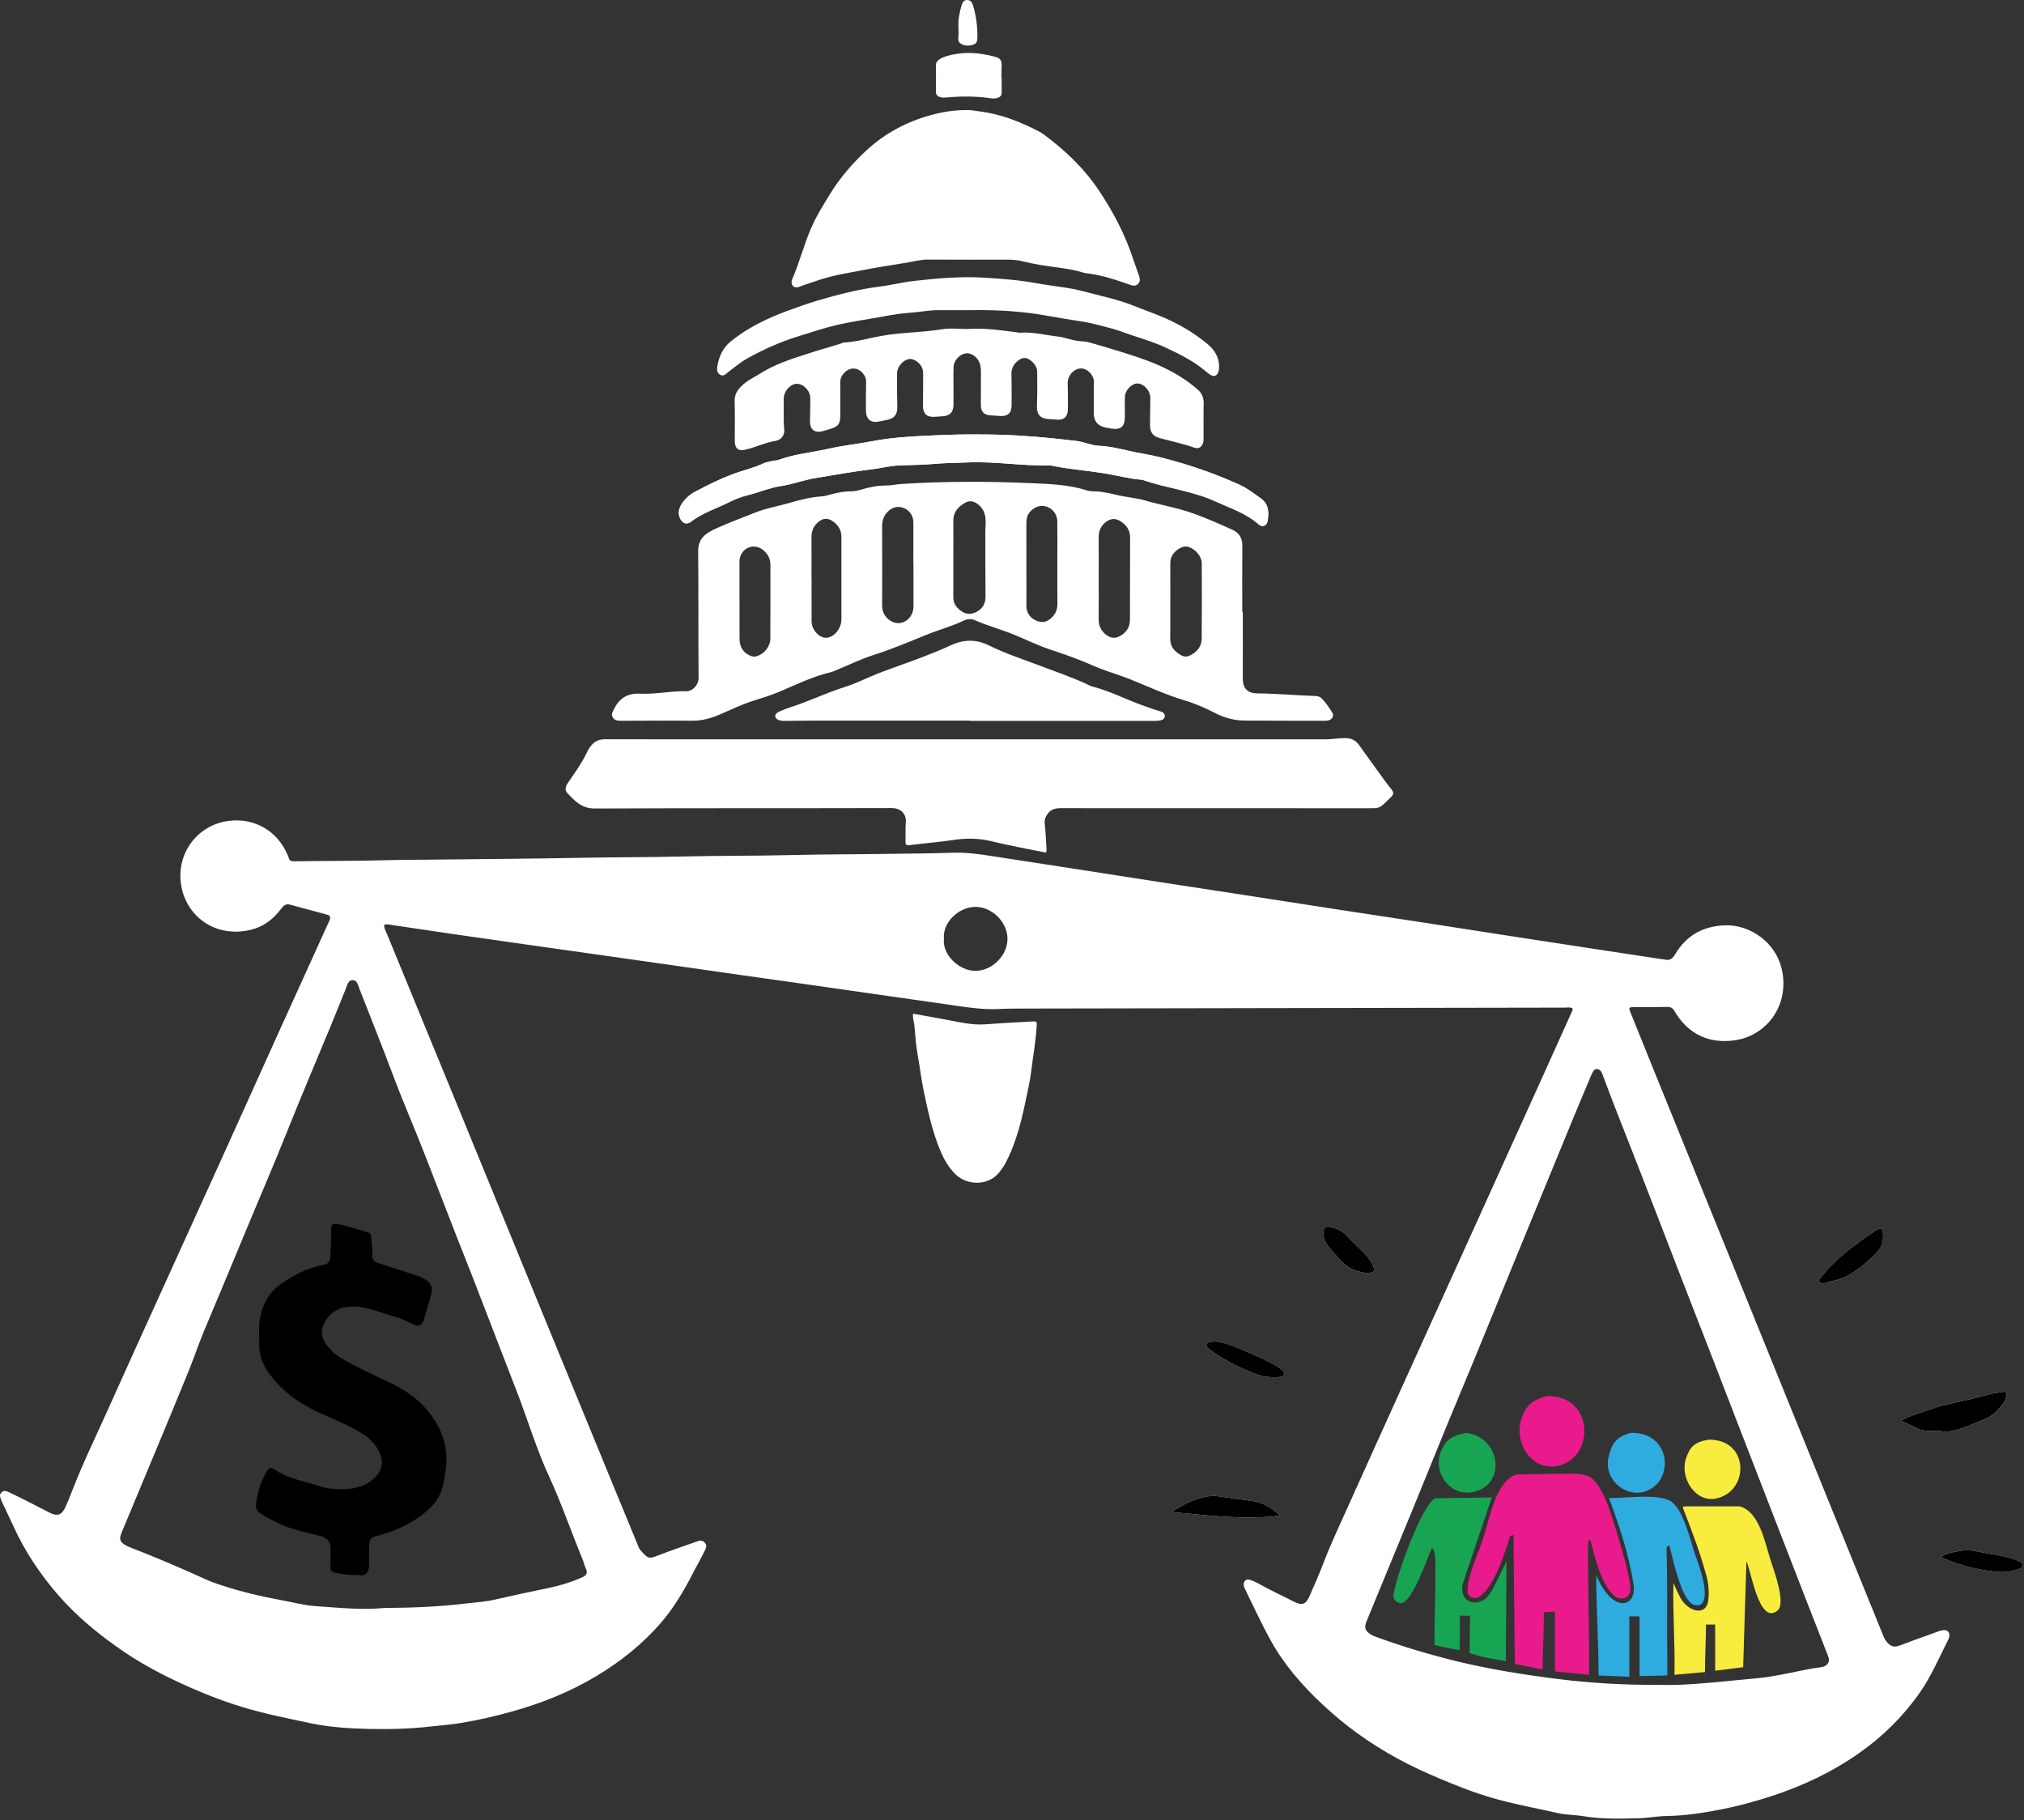 <?xml version="1.0" encoding="utf-8"?>
<!-- Generator: Adobe Illustrator 16.0.0, SVG Export Plug-In . SVG Version: 6.00 Build 0)  -->
<!DOCTYPE svg PUBLIC "-//W3C//DTD SVG 1.1//EN" "http://www.w3.org/Graphics/SVG/1.1/DTD/svg11.dtd">
<svg version="1.1" id="Layer_1" xmlns="http://www.w3.org/2000/svg" xmlns:xlink="http://www.w3.org/1999/xlink" x="0px" y="0px"
	 width="586px" height="527px" viewBox="0 0 586 527" enable-background="new 0 0 586 527" xml:space="preserve">
<rect x="0" y="0" width="586" height="527" fill="#333333" stroke="none"/>
<title>Page 1 Copy</title>
<desc>Created with Sketch.</desc>
<g id="Page-1">
	<g id="Index-v1.0" transform="translate(-760, -178)">
		<g id="body">
			<g id="header">
				<g id="Group-20" transform="translate(50, 178)">
					<g id="Page-1-Copy" transform="translate(710, 0)">
						<path id="Fill-1" fill="#FFFFFF" d="M561.954,450.705c0.356,0.22,0.555,0.373,0.778,0.472
							c5.089,2.245,10.443,3.461,15.959,3.924c1.936,0.164,3.884-0.163,5.748-0.805c0.574-0.198,1.135-0.429,1.169-1.133
							c0.031-0.628-0.49-0.867-0.952-1.104c-0.986-0.508-2.042-0.816-3.108-1.103c-3.267-0.879-6.631-1.243-9.933-1.928
							c-1.968-0.408-3.852-0.119-5.755,0.288C564.543,449.598,563.253,449.941,561.954,450.705 M395.549,368.536
							c2.319,0.083,2.717-0.538,1.869-2.323c-0.706-1.49-1.733-2.742-2.896-3.891c-1.433-1.418-2.968-2.746-4.277-4.27
							c-1.353-1.578-3.047-2.375-4.98-2.82c-1.431-0.33-2.041,0.143-2.096,1.656c-0.049,1.346,0.382,2.573,1.189,3.637
							c1.417,1.865,2.996,3.591,4.665,5.231C390.935,367.635,393.379,368.229,395.549,368.536 M369.24,398.735
							c0.333-0.017,0.918-0.041,1.501-0.076c0.493-0.032,0.88-0.24,1.051-0.729c0.185-0.525-0.147-0.874-0.479-1.185
							c-0.912-0.849-1.985-1.462-3.079-2.04c-3.449-1.825-7.082-3.244-10.66-4.787c-1.319-0.568-2.691-0.951-4.078-1.299
							c-1.091-0.273-2.209-0.253-3.292-0.08c-0.985,0.157-1.201,0.996-0.513,1.698c0.316,0.321,0.698,0.583,1.065,0.851
							c4.12,3.006,8.66,5.206,13.434,6.931C365.718,398.571,367.348,398.773,369.24,398.735 M545.186,358.004
							c0-0.26,0.021-0.521-0.002-0.78c-0.153-1.606-0.569-1.831-1.971-1.071c-0.115,0.062-0.222,0.139-0.329,0.212
							c-5.748,3.928-11.452,7.91-15.704,13.571c-0.248,0.332-0.846,0.555-0.5,1.115c0.304,0.492,0.806,0.664,1.363,0.5
							c2.297-0.676,4.706-0.98,6.843-2.189c3.198-1.81,6.011-4.082,8.509-6.773C544.613,361.275,545.251,359.789,545.186,358.004
							 M339.188,437.757c10.379,0.93,20.721,2.395,31.416,1.059c-2.413-2.295-4.92-3.873-8.092-4.263
							c-3.293-0.405-6.578-0.877-9.863-1.345c-1.043-0.149-2.062-0.124-3.104,0.046C345.749,433.872,342.45,435.652,339.188,437.757
							 M581.001,403.157c-0.628-0.379-1.193-0.13-1.763-0.065c-2.136,0.24-4.192,0.812-6.26,1.376
							c-4.683,1.279-9.521,1.905-14.116,3.587c-2.833,1.035-5.796,1.719-8.483,3.281c1.289,0.61,2.542,1.146,3.74,1.784
							c1.468,0.78,2.979,1.219,4.662,1.142c1.163-0.053,2.348-0.031,3.5,0.125c1.459,0.197,2.822-0.038,4.22-0.415
							c2.834-0.763,5.463-2.037,8.162-3.139c1.228-0.502,2.376-1.188,3.247-2.105C579.396,407.164,581.049,405.596,581.001,403.157
							 M283.373,125.784c-3.53-0.063-8.403,0.062-13.284,0.284c-5.858,0.266-11.733,0.555-17.467,1.658
							c-4.333,0.832-8.724,1.274-13.029,2.258c-4.612,1.053-9.371,1.437-13.862,3.062c-0.725,0.263-1.535,0.282-2.294,0.459
							c-0.82,0.192-1.682,0.323-2.432,0.678c-2.941,1.394-6.136,2.05-9.166,3.212c-3.665,1.407-7.129,3.138-10.571,4.963
							c-1.573,0.835-2.892,2.005-3.869,3.504c-0.818,1.254-1.17,2.63-0.562,4.082c0.664,1.586,1.949,2.103,3.277,1.071
							c3.295-2.561,7.268-3.742,10.913-5.582c1.729-0.873,3.58-1.611,5.458-2.063c3.219-0.774,6.262-2.144,9.562-2.638
							c3.464-0.519,6.748-1.794,10.236-2.358c5.384-0.869,10.745-1.865,16.166-2.507c2.58-0.305,5.13-0.989,7.712-1.107
							c3.247-0.148,6.506-0.122,9.749-0.412c3.569-0.317,7.146-0.344,10.721-0.481c7.765-0.299,15.453,1.091,23.206,0.859
							c0.383-0.012,0.771,0.109,1.152,0.185c4.914,0.979,9.917,1.337,14.856,2.146c3.524,0.576,6.983,1.526,10.556,1.824
							c0.383,0.032,0.765,0.16,1.133,0.288c3.257,1.131,6.633,1.828,9.97,2.646c3.546,0.871,7.094,1.843,10.372,3.339
							c4.286,1.955,8.871,3.433,12.524,6.652c1.083,0.954,2.378,0.448,2.612-0.99c0.401-2.453,0.336-4.894-1.971-6.522
							c-1.963-1.384-3.894-2.911-6.056-3.896c-5.677-2.583-11.533-4.744-17.525-6.497c-3.552-1.04-7.131-1.979-10.791-2.598
							c-4.278-0.724-8.434-2.119-12.825-2.255c-1.085-0.034-2.158-0.446-3.233-0.697c-0.947-0.222-1.88-0.574-2.84-0.672
							c-2.458-0.25-4.911-0.574-7.367-0.816C297.863,126.216,291.305,125.772,283.373,125.784"/>
						<path id="Fill-3" fill="#FFFFFF" d="M273.285,271.748c-0.483,4.931,4.565,9.269,8.97,9.334
							c5.031,0.074,9.396-4.479,9.435-9.172c0.04-4.916-4.441-9.36-9.277-9.346C277.48,262.579,272.861,267.158,273.285,271.748
							 M111.18,465.55c8.501-0.04,16.365-0.407,24.189-1.346c2.579-0.31,5.177-0.459,7.729-1.041
							c5.198-1.185,10.407-2.328,15.631-3.387c3.267-0.662,6.415-1.627,9.475-2.941c1.473-0.632,2.177-1.14,1.319-2.946
							c-0.332-0.7-0.47-1.487-0.767-2.206c-3.329-8.049-6.126-16.306-9.786-24.229c-3.572-7.736-6.033-15.921-9.07-23.877
							c-3.642-9.536-7.394-19.028-11.026-28.567c-2.128-5.59-4.375-11.135-6.547-16.709c-3.094-7.936-6.167-15.88-9.253-23.819
							c-2.991-7.694-6.305-15.257-9.208-22.989c-3.177-8.461-6.521-16.857-9.825-25.27c-0.389-0.99-0.605-2.456-1.897-2.463
							c-1.393-0.008-1.61,1.49-2.041,2.547c-1.351,3.312-2.657,6.641-4.022,9.945c-4.222,10.217-8.57,20.381-12.665,30.647
							c-4.313,10.813-8.965,21.481-13.397,32.245c-3.589,8.717-7.268,17.398-10.898,26.099c-1.652,3.96-3.009,8.039-4.627,12.005
							c-6.326,15.488-12.809,30.912-19.237,46.358c-0.858,2.062-0.609,2.834,1.351,3.91c0.397,0.218,0.822,0.393,1.245,0.555
							c7.464,2.882,14.81,6.043,22.092,9.352c1.248,0.566,2.532,1.003,3.83,1.436c5.934,1.981,12.004,3.397,18.151,4.514
							c3.069,0.558,6.117,1.4,9.211,1.622C98.01,465.488,104.895,466.164,111.18,465.55 M479.412,487.801
							c2.213,0,4.43,0.073,6.639-0.014c7.543-0.299,15.035-1.214,22.549-1.885c6.444-0.576,12.63-2.43,19.004-3.289
							c1.243-0.167,2.076-1.282,1.91-2.329c-0.09-0.567-0.356-1.11-0.567-1.653c-2.198-5.633-4.414-11.259-6.602-16.895
							c-6.186-15.942-12.364-31.886-18.54-47.831c-2.536-6.547-5.05-13.104-7.589-19.648c-3.08-7.94-6.186-15.872-9.263-23.813
							c-4.698-12.123-9.338-24.27-14.085-36.374c-2.99-7.626-6.041-15.229-8.87-22.917c-0.284-0.771-0.661-1.516-1.499-1.641
							c-0.965-0.146-1.268,0.74-1.625,1.426c-0.211,0.402-0.372,0.83-0.549,1.25c-1.683,4.019-3.386,8.027-5.044,12.057
							c-5.591,13.588-11.171,27.182-16.747,40.776c-3.974,9.686-7.922,19.381-11.904,29.062c-2.598,6.314-5.262,12.602-7.853,18.918
							c-3.282,7.999-6.503,16.022-9.783,24.023c-4.438,10.829-8.897,21.65-13.376,32.463c-0.835,2.015-0.1,2.845,1.294,3.744
							c0.484,0.314,1.043,0.524,1.59,0.724c7.636,2.777,15.411,5.109,23.298,7.03c9.673,2.356,19.509,3.899,29.377,5.142
							C460.541,487.304,469.966,487.832,479.412,487.801 M111.248,267.778c-0.11,0.952,0.422,1.733,0.757,2.549
							c7.23,17.628,14.487,35.247,21.719,52.874c7.65,18.65,15.274,37.313,22.921,55.965c6.884,16.788,13.782,33.568,20.675,50.352
							c2.447,5.954,4.898,11.907,7.354,17.858c0.198,0.479,0.365,1.013,0.7,1.383c2.302,2.552,2.383,2.667,5.261,1.54
							c3.628-1.423,7.335-2.641,11.003-3.964c0.896-0.323,1.687-0.546,2.456,0.356c0.742,0.868,0.252,1.651-0.083,2.344
							c-1.024,2.104-2.2,4.134-3.271,6.218c-2.623,5.104-5.497,10.053-9.25,14.421c-5.395,6.279-11.804,11.386-18.869,15.619
							c-7.734,4.635-16.059,7.927-24.751,10.334c-4.698,1.301-9.437,2.374-14.235,3.185c-3.002,0.506-6.043,0.729-9.068,1.065
							c-5.893,0.653-11.795,0.832-17.703,0.688c-5.699-0.138-11.375-0.467-17.007-1.665c-6.477-1.379-12.975-2.65-19.317-4.559
							c-4.098-1.233-8.137-2.678-12.092-4.332c-7.934-3.318-15.663-7.058-22.772-11.928c-6.83-4.679-13.251-9.886-18.71-16.151
							c-5.28-6.061-9.737-12.688-13.071-20.038c-0.967-2.132-1.994-4.236-2.989-6.355c-0.221-0.471-0.445-0.941-0.628-1.428
							c-0.254-0.672-0.514-1.344,0.118-1.99c0.701-0.719,1.471-0.434,2.158-0.11c2.059,0.97,4.089,2.002,6.12,3.028
							c1.916,0.971,3.808,1.986,5.729,2.941c2.215,1.104,3.474,0.667,4.53-1.623c0.708-1.533,1.328-3.109,1.938-4.688
							c3.101-8.012,6.869-15.731,10.376-23.564c5.527-12.344,11.144-24.649,16.729-36.967c5.319-11.727,10.659-23.443,15.968-35.174
							c5.819-12.855,11.604-25.726,17.421-38.582c4.557-10.071,9.141-20.132,13.712-30.197c0.134-0.297,0.297-0.583,0.397-0.891
							c0.229-0.701,0.191-1.214-0.712-1.452c-3.642-0.957-7.262-2-10.905-2.953c-1.073-0.281-1.781,0.32-2.436,1.19
							c-2.249,2.993-5.075,5.223-8.789,6.12c-10.043,2.424-18.203-3.6-20.016-12.016c-2.108-9.782,4.452-18.321,13.529-19.509
							c7.889-1.033,14.292,3.274,17.03,9.666c0.154,0.358,0.335,0.711,0.439,1.084c0.208,0.759,0.692,0.967,1.444,0.953
							c8.853-0.171,17.708-0.055,26.56-0.322c4.23-0.128,8.464-0.114,12.695-0.164c14.973-0.173,29.948-0.257,44.919-0.554
							c9.374-0.185,18.75-0.114,28.122-0.355c10.675-0.274,21.355-0.153,32.027-0.423c9.374-0.237,18.749-0.192,28.123-0.343
							c6.118-0.098,12.239-0.117,18.354-0.324c3.805-0.13,7.523,0.375,11.252,0.954c8.224,1.275,16.451,2.532,24.674,3.805
							c7.968,1.233,15.932,2.485,23.898,3.716c7.968,1.23,15.939,2.438,23.907,3.667c8.996,1.387,17.988,2.795,26.985,4.178
							c8.932,1.371,17.87,2.709,26.802,4.082c7.969,1.225,15.933,2.485,23.899,3.715c7.967,1.23,15.938,2.445,23.907,3.662
							c6.612,1.01,13.225,2.014,19.838,3.018c0.256,0.039,0.524,0.02,0.773,0.084c1.492,0.383,2.334-0.021,3.214-1.5
							c3.223-5.419,8.015-8.135,14.463-8.371c7.011-0.256,15.479,4.926,16.715,14.459c1.279,9.861-5.4,17.617-13.9,18.828
							c-7.505,1.07-13.551-1.752-17.458-8.416c-0.547-0.933-1.094-1.257-2.134-1.234c-3.188,0.066-6.379,0.016-9.569,0.043
							c-1.543,0.014-1.626,0.132-1.05,1.566c2.397,5.975,4.813,11.941,7.232,17.907c5.67,13.983,11.345,27.963,17.018,41.944
							c5.256,12.957,10.51,25.914,15.765,38.871c6.794,16.754,13.586,33.509,20.384,50.26c4.278,10.547,8.566,21.089,12.851,31.633
							c0.295,0.726,0.681,1.362,1.239,1.95c0.985,1.035,2.003,1.252,3.336,0.746c3.4-1.292,6.828-2.507,10.248-3.746
							c0.792-0.286,1.563-0.626,2.416-0.736c1.125-0.146,1.921,0.487,1.843,1.576c-0.026,0.38-0.134,0.78-0.307,1.119
							c-2.636,5.153-4.881,10.517-8.209,15.297c-4.769,6.852-10.603,12.626-17.415,17.446c-7.933,5.611-16.598,9.701-25.812,12.68
							c-4.76,1.538-9.593,2.859-14.493,3.805c-5.146,0.993-10.337,1.813-15.62,1.874c-2.713,0.031-5.418,0.601-8.131,0.661
							c-5.322,0.118-10.643,0.302-15.949-0.6c-2.413-0.409-4.908-0.333-7.331-0.879c-5.061-1.142-10.16-2.113-15.193-3.363
							c-5.359-1.33-10.576-3.129-15.695-5.229c-4.271-1.751-8.521-3.544-12.636-5.637c-8.095-4.118-15.612-9.104-22.407-15.145
							c-6.052-5.381-11.563-11.235-15.862-18.164c-2.098-3.383-3.808-6.962-5.571-10.518c-1.041-2.097-2.038-4.217-3.058-6.324
							c-0.255-0.527-0.567-1.028-0.631-1.629c-0.121-1.139,0.704-1.904,1.793-1.557c0.861,0.275,1.708,0.648,2.495,1.095
							c3.4,1.926,6.955,3.544,10.431,5.319c2.081,1.062,3.258,0.701,4.228-1.456c1.519-3.378,2.983-6.787,4.313-10.245
							c2.058-5.346,4.512-10.516,6.854-15.734c4.579-10.204,9.197-20.391,13.806-30.581c3.484-7.703,6.98-15.401,10.471-23.101
							c4.913-10.838,9.828-21.676,14.74-32.516c5.26-11.609,10.522-23.219,15.773-34.832c3.35-7.406,6.683-14.818,10.019-22.232
							c0.154-0.344,0.442-0.664,0.235-1.197c-0.66-0.356-1.447-0.179-2.196-0.178c-25.979,0.037-51.957,0.09-77.937,0.135
							c-26.239,0.046-52.479,0.086-78.718,0.137c-2.343,0.006-4.689,0-7.027,0.127c-4.848,0.266-9.597-0.528-14.359-1.214
							c-6.885-0.991-13.771-1.968-20.657-2.952c-6.886-0.984-13.771-1.977-20.657-2.955c-6.888-0.979-13.777-1.942-20.666-2.922
							c-6.887-0.98-13.771-1.975-20.658-2.957c-6.758-0.965-13.518-1.924-20.276-2.881c-6.824-0.967-13.649-1.923-20.473-2.893
							c-6.952-0.988-13.905-1.977-20.854-2.986c-5.791-0.842-11.577-1.715-17.366-2.57
							C112.703,267.697,112.005,267.435,111.248,267.778"/>
						<path id="Fill-5" fill="#FFFFFF" d="M338.842,173.937h-0.016c0,3.647,0.038,7.295-0.014,10.942
							c-0.034,2.421,1.315,3.839,3.265,4.886c0.8,0.429,1.646,0.403,2.439,0.017c2.018-0.983,3.384-2.563,3.408-4.846
							c0.077-7.294,0.048-14.589,0.012-21.883c-0.01-1.962-1.8-4.053-3.837-4.711c-1.373-0.444-3.245,0.456-4.477,2.094
							c-0.669,0.891-0.789,1.89-0.786,2.951C338.848,166.902,338.842,170.42,338.842,173.937L338.842,173.937z M214.095,173.999
							h0.02c0,3.708-0.025,7.418,0.009,11.126c0.021,2.41,1.349,4.171,3.487,4.858c0.526,0.168,0.991,0.166,1.512,0.002
							c2.152-0.676,3.9-2.815,3.912-5.074c0.038-7.157,0.016-14.314,0.014-21.472c0-1.672-0.74-3.015-1.966-4.082
							c-2.552-2.221-6.217-0.968-6.913,2.354c-0.092,0.438-0.071,0.903-0.072,1.356
							C214.092,166.711,214.095,170.355,214.095,173.999L214.095,173.999z M234.952,167.535h0.021c0,3.647-0.003,7.293,0.003,10.941
							c0.001,0.715-0.032,1.441,0.072,2.144c0.296,1.986,2.01,3.783,3.761,4.023c1.461,0.202,3.254-0.974,4.15-2.746
							c0.416-0.821,0.653-1.689,0.652-2.625c-0.001-7.95,0.017-15.898,0.002-23.849c-0.004-2.064-1.044-3.586-2.745-4.664
							c-1.226-0.777-2.467-0.717-3.645,0.141c-1.595,1.163-2.298,2.742-2.283,4.714
							C234.974,159.589,234.952,163.562,234.952,167.535L234.952,167.535z M306.137,163.054h-0.007
							c0-4.039,0.029-8.079-0.014-12.118c-0.021-1.999-1.296-3.644-3.139-4.267c-1.684-0.569-3.591,0.084-4.862,1.628
							c-0.796,0.968-0.958,2.077-0.954,3.289c0.022,7.752,0.011,15.505,0.012,23.259c0,0.391-0.041,0.789,0.015,1.171
							c0.279,1.931,1.428,3.167,3.214,3.816c1.757,0.638,3.187-0.003,4.379-1.3c0.97-1.053,1.374-2.314,1.365-3.751
							C306.12,170.872,306.137,166.963,306.137,163.054L306.137,163.054z M276.014,161.627h-0.007c0,3.775,0.006,7.55-0.001,11.325
							c-0.004,1.903,1.062,3.176,2.537,4.123c1.531,0.983,3.139,0.741,4.609-0.169c1.559-0.966,2.196-2.418,2.176-4.29
							c-0.064-6.176-0.028-12.351-0.052-18.528c-0.005-1.429,0.225-2.853,0.022-4.286c-0.251-1.786-1.091-3.175-2.623-4.129
							c-1.015-0.632-2.1-0.726-3.152-0.161c-2.135,1.144-3.555,2.758-3.521,5.377C276.049,154.469,276.014,158.049,276.014,161.627
							L276.014,161.627z M264.469,163.438h-0.026c0-4.039-0.006-8.076,0.002-12.114c0.005-1.935-1.051-3.596-2.818-4.258
							c-1.778-0.667-3.329-0.199-4.637,1.116c-1.163,1.17-1.605,2.597-1.595,4.253c0.037,6.644,0.015,13.288,0.015,19.933
							c0,1.173-0.068,2.35,0.014,3.516c0.176,2.498,2.423,4.586,4.775,4.521c2.409-0.067,4.292-2.237,4.276-4.855
							C264.451,171.513,264.469,167.475,264.469,163.438L264.469,163.438z M318.106,167.501c0,3.907,0.028,7.813-0.012,11.72
							c-0.02,1.825,0.612,3.304,2.01,4.451c1.452,1.192,2.898,1.293,4.485,0.293c1.654-1.042,2.56-2.505,2.559-4.525
							c-0.005-7.943,0.02-15.887,0.043-23.831c0.007-2.183-1.113-3.678-2.881-4.763c-1.364-0.837-2.731-0.745-4.015,0.197
							c-1.526,1.12-2.22,2.633-2.201,4.542C318.134,159.557,318.105,163.529,318.106,167.501L318.106,167.501z M359.826,177.165
							c0,6.384,0.024,12.769-0.01,19.153c-0.017,2.909,1.317,4.402,4.185,4.43c5.534,0.053,11.049,0.562,16.576,0.748
							c0.737,0.025,1.451,0.104,1.997,0.632c1.271,1.231,2.225,2.721,3.157,4.2c0.536,0.849,0.035,1.855-0.942,2.2
							c-0.416,0.146-0.896,0.157-1.346,0.156c-7.682-0.011-15.363-0.006-23.044-0.065c-2.884-0.023-5.594-0.671-8.232-2.007
							c-2.942-1.49-5.968-2.876-9.156-3.822c-5.496-1.63-10.679-4.069-15.981-6.198c-0.964-0.387-1.946-0.729-2.929-1.067
							c-2.578-0.889-5.169-1.722-7.675-2.834c-4.037-1.792-8.199-3.262-12.4-4.649c-3.566-1.178-6.965-2.864-10.447-4.299
							c-3.727-1.534-7.648-2.542-11.335-4.188c-1.085-0.484-2.194-0.358-3.221,0.135c-3.408,1.639-7.071,2.595-10.566,4.009
							c-5.171,2.092-10.31,4.292-15.639,5.976c-3.54,1.118-6.86,2.771-10.284,4.169c-0.661,0.27-1.307,0.61-1.995,0.774
							c-5.285,1.255-10.133,3.65-15.099,5.741c-2.396,1.008-4.894,1.766-7.362,2.542c-3.306,1.04-6.392,2.553-9.547,3.91
							c-2.611,1.124-5.211,1.873-8.083,1.848c-6.899-0.058-13.8,0-20.7,0.028c-0.961,0.003-1.849-0.135-2.365-1.04
							c-0.494-0.865,0.015-1.579,0.398-2.355c1.54-3.125,3.883-4.645,7.483-4.456c4.486,0.236,8.935-0.829,13.427-0.7
							c1.854,0.053,3.584-1.899,3.567-3.819c-0.104-12.248,0.004-24.499-0.117-36.746c-0.025-2.575,1.039-4.198,3.039-5.447
							c0.714-0.446,1.485-0.809,2.252-1.161c3.596-1.648,7.316-2.998,10.98-4.472c3.478-1.398,7.123-1.977,10.654-3.028
							c2.884-0.859,5.903-1.557,8.969-1.758c0.577-0.039,1.156-0.179,1.715-0.342c2.195-0.64,4.415-1.106,6.716-1.109
							c1.051-0.002,2.058-0.256,3.061-0.557c2.315-0.694,4.684-1.135,7.104-1.132c1.445,0.002,2.838-0.342,4.267-0.435
							c12.487-0.811,24.987-0.8,37.472-0.254c5.489,0.24,11.062,0.41,16.401,2.128c0.728,0.234,1.543,0.247,2.32,0.264
							c2.297,0.052,4.481,0.625,6.707,1.136c2.521,0.579,5.148,0.74,7.641,1.473c4.229,1.243,8.578,1.958,12.793,3.351
							c4.279,1.415,8.331,3.248,12.42,5.068c2.12,0.943,3.047,2.433,3.031,4.718c-0.041,6.385-0.015,12.769-0.015,19.153H359.826z"
							/>
						<path id="Fill-7" fill="#FFFFFF" d="M302.79,246.856c-5.234-1.081-10.543-2.03-15.771-3.308
							c-3.687-0.901-7.287-0.905-10.999-0.354c-4.18,0.622-8.401,0.96-12.597,1.481c-0.937,0.117-1.306-0.057-1.262-1.069
							c0.076-1.821-0.076-3.659,0.094-5.469c0.226-2.389-1.354-4.19-4.118-4.183c-28.645,0.083-57.29-0.01-85.935,0.126
							c-3.771,0.018-5.786-2.169-7.949-4.481c-0.842-0.9-0.493-1.919,0.126-2.864c1.069-1.632,2.237-3.196,3.275-4.854
							c0.831-1.327,1.642-2.649,2.29-4.074c0.405-0.892,0.932-1.707,1.64-2.407c1.04-1.03,2.262-1.375,3.715-1.37
							c11.654,0.033,23.307,0.02,34.96,0.02c57.812,0,115.624,0,173.435,0.006c1.95,0,3.868-0.375,5.828-0.355
							c1.732,0.017,2.969,0.602,3.96,2.003c2.519,3.557,5.092,7.074,7.654,10.6c0.574,0.789,1.184,1.552,1.794,2.312
							c0.585,0.729,0.593,1.398-0.107,2.062c-0.853,0.805-1.654,1.667-2.539,2.431c-0.646,0.558-1.437,0.883-2.326,0.881
							c-0.716-0.002-1.432,0.016-2.147,0.016c-29.557,0.001-59.113,0.008-88.67-0.022c-1.539-0.001-2.827,0.286-3.775,1.563
							c-0.633,0.854-1.009,1.723-0.888,2.875c0.262,2.459,0.355,4.936,0.515,7.406C303.015,246.152,303.039,246.48,302.79,246.856"
							/>
						<path id="Fill-9" fill="#FFFFFF" d="M280.019,31.876c0.955-0.073,2.099,0.201,3.26,0.334c6.3,0.717,12.064,3.005,17.627,5.904
							c0.346,0.18,0.695,0.363,1.006,0.594c6.27,4.62,11.865,9.88,16.231,16.413c4.143,6.197,7.588,12.712,9.905,19.811
							c0.544,1.667,1.201,3.297,1.748,4.964c0.266,0.811,0.401,1.65-0.353,2.356c-0.76,0.709-1.538,0.453-2.362,0.168
							c-4.051-1.404-8.102-2.795-12.401-3.282c-0.958-0.107-1.885-0.49-2.833-0.714c-3.419-0.808-6.92-1.1-10.379-1.662
							c-1.795-0.291-3.576-0.677-5.344-1.104c-1.47-0.354-2.947-0.478-4.446-0.478c-7.678,0.001-15.356,0.034-23.034-0.022
							c-2.117-0.016-4.112,0.563-6.158,0.896c-4.551,0.739-9.114,1.424-13.631,2.335c-2.799,0.565-5.632,0.997-8.395,1.7
							c-2.696,0.687-5.318,1.67-7.97,2.531c-0.492,0.16-0.956,0.428-1.458,0.533c-1.215,0.254-2.015-0.555-1.818-1.782
							c0.021-0.128,0.048-0.258,0.099-0.376c2.116-4.895,3.431-10.084,5.54-14.983c1.473-3.422,3.453-6.555,5.384-9.713
							c2.933-4.799,6.566-9.019,10.706-12.835c5.281-4.869,11.452-8.146,18.278-10.058C272.626,32.454,276.19,31.833,280.019,31.876
							"/>
						<path id="Fill-11" fill="#FFFFFF" d="M279.933,95.257c4.953-0.379,9.59,0.34,14.235,0.928
							c0.387,0.049,0.778,0.175,1.159,0.145c3.812-0.296,7.489,0.741,11.229,1.135c0.77,0.082,1.526,0.314,2.278,0.514
							c1.572,0.419,3.143,0.831,4.787,0.865c0.515,0.011,1.042,0.096,1.537,0.237c2.871,0.823,5.749,1.626,8.597,2.527
							c3.893,1.23,7.807,2.423,11.549,4.072c4.181,1.841,8.102,4.139,11.544,7.174c1.175,1.035,1.689,2.374,1.649,4.003
							c-0.081,3.255-0.02,6.513-0.03,9.77c-0.002,0.516-0.003,1.054-0.135,1.547c-0.336,1.254-1.304,1.88-2.514,1.45
							c-3.316-1.179-6.755-1.887-10.137-2.814c-1.925-0.528-2.739-1.731-2.728-3.756c0.013-2.214,0.075-4.428,0.086-6.642
							c0.003-0.775,0.083-1.549-0.153-2.325c-0.545-1.792-2.324-3.245-3.826-3.054c-1.632,0.208-3.308,2.031-3.368,3.815
							c-0.065,1.952-0.002,3.908-0.014,5.863c-0.017,2.803-1.174,3.8-3.906,3.376c-0.577-0.089-1.152-0.203-1.725-0.322
							c-2.23-0.464-3.354-1.81-3.366-4.09c-0.012-2.476,0.014-4.951,0.023-7.426c0.001-0.391-0.03-0.786,0.012-1.172
							c0.253-2.27-1.829-4.459-3.782-4.409c-1.961,0.051-3.909,1.978-3.815,4.42c0.091,2.342,0.037,4.688,0.068,7.033
							c0.035,2.631-1.13,3.668-3.741,3.333c-0.707-0.091-1.429-0.076-2.139-0.149c-2.271-0.234-3.179-1.507-3.089-3.816
							c0.125-3.252,0.118-6.512,0.073-9.767c-0.022-1.623-0.996-2.783-2.302-3.649c-0.982-0.652-1.994-0.537-2.92,0.114
							c-1.399,0.983-2.272,2.24-2.226,4.077c0.075,2.996,0.047,5.994,0.043,8.99c-0.004,2.341-1.092,3.349-3.364,3.172
							c-0.907-0.07-1.816-0.108-2.723-0.167c-1.915-0.12-2.812-1.045-2.817-2.984c-0.01-3.256,0.002-6.514,0.027-9.771
							c0.009-1.201-0.189-2.334-0.869-3.346c-0.936-1.392-2.505-2.125-3.824-1.798c-1.719,0.425-3.179,2.141-3.248,3.958
							c-0.062,1.626-0.011,3.257-0.01,4.885c0.001,2.02,0.022,4.04-0.006,6.059c-0.028,2.083-1.001,3.089-3.071,3.247
							c-0.777,0.06-1.556,0.114-2.333,0.168c-2.279,0.162-3.425-0.896-3.419-3.18c0.008-2.996,0.021-5.993,0.053-8.988
							c0.009-0.861-0.06-1.683-0.518-2.444c-0.84-1.397-2.516-2.371-3.67-2.108c-1.724,0.393-3.34,2.244-3.366,4.093
							c-0.046,3.19-0.033,6.384,0.066,9.572c0.072,2.32-0.749,3.499-3.049,3.971c-0.763,0.156-1.531,0.294-2.293,0.457
							c-2.223,0.474-3.683-0.639-3.736-2.966c-0.051-2.213,0.011-4.429,0.024-6.644c0.004-0.585-0.018-1.174,0.026-1.758
							c0.143-1.917-1.733-4.061-3.753-3.988c-1.92,0.07-3.764,1.888-3.743,4.053c0.029,2.931,0.009,5.863,0.012,8.794
							c0,0.13,0.004,0.26,0.005,0.391c0.044,2.865-0.544,3.631-3.326,4.374c-0.627,0.167-1.234,0.418-1.865,0.569
							c-2.3,0.551-3.649-0.601-3.58-2.97c0.063-2.147,0.066-4.297,0.092-6.445c0.014-1.162-0.398-2.153-1.19-3
							c-1.702-1.824-3.727-1.796-5.369,0.09c-0.803,0.924-1.184,2.009-1.142,3.23c0.098,2.861-0.151,5.726,0.15,8.587
							c0.161,1.533-0.809,2.994-2.477,3.265c-3.108,0.505-5.919,1.944-8.971,2.597c-1.678,0.357-2.632-0.225-2.84-1.934
							c-0.055-0.45-0.03-0.912-0.03-1.367c-0.002-3.583,0.066-7.168-0.03-10.749c-0.049-1.79,0.634-3.067,1.855-4.302
							c1.689-1.71,3.845-2.656,5.816-3.897c3.815-2.406,8.079-3.816,12.327-5.214c3.514-1.157,7.075-2.172,10.615-3.253
							c0.373-0.114,0.733-0.34,1.107-0.359c3.655-0.187,7.158-1.263,10.729-1.902c5.837-1.044,11.77-0.972,17.61-1.929
							C275.179,94.928,277.705,95.257,279.933,95.257"/>
						<path id="Fill-13" fill="#FFFFFF" d="M280.762,208.633c-14.905,0-29.81-0.004-44.713,0.003
							c-2.864,0.001-5.728,0.047-8.59,0.076c-0.719,0.007-1.443,0.01-2.11-0.291c-1.08-0.486-1.208-1.42-0.258-2.093
							c0.468-0.332,1.037-0.533,1.577-0.751c0.782-0.315,1.57-0.621,2.372-0.879c5.249-1.689,10.22-4.12,15.485-5.776
							c2.54-0.799,4.969-1.912,7.41-2.987c2.549-1.123,5.186-2.055,7.803-3.001c5.251-1.898,10.499-3.776,15.576-6.125
							c3.595-1.664,7.255-1.8,10.908,0.01c4.839,2.4,9.97,4.063,15.009,5.97c4.547,1.721,9.16,3.295,13.576,5.356
							c0.471,0.22,0.936,0.481,1.433,0.609c4.993,1.282,9.572,3.658,14.39,5.407c1.648,0.6,3.292,1.197,4.979,1.685
							c0.803,0.231,1.787,0.565,1.63,1.607c-0.148,0.985-1.142,1.139-2.002,1.218c-0.582,0.054-1.17,0.038-1.756,0.038
							c-17.572,0.002-35.146,0.001-52.718,0.001V208.633z"/>
						<path id="Fill-15" fill="#FFFFFF" d="M283.373,125.784c7.933-0.012,14.491,0.432,21.032,1.079
							c2.456,0.243,4.908,0.567,7.368,0.817c0.959,0.098,1.892,0.449,2.839,0.671c1.076,0.251,2.148,0.663,3.232,0.697
							c4.393,0.137,8.548,1.532,12.826,2.255c3.66,0.619,7.239,1.558,10.791,2.598c5.991,1.753,11.849,3.914,17.525,6.497
							c2.162,0.985,4.093,2.512,6.056,3.897c2.308,1.628,2.372,4.069,1.972,6.522c-0.235,1.438-1.53,1.943-2.613,0.989
							c-3.653-3.219-8.238-4.697-12.524-6.652c-3.278-1.497-6.826-2.469-10.372-3.34c-3.336-0.818-6.713-1.515-9.97-2.646
							c-0.367-0.127-0.75-0.255-1.133-0.287c-3.572-0.298-7.031-1.249-10.556-1.824c-4.939-0.808-9.942-1.167-14.856-2.146
							c-0.383-0.076-0.77-0.196-1.151-0.184c-7.754,0.232-15.443-1.159-23.207-0.86c-3.576,0.137-7.153,0.164-10.722,0.482
							c-3.242,0.288-6.501,0.262-9.749,0.411c-2.582,0.118-5.132,0.801-7.712,1.107c-5.42,0.642-10.782,1.637-16.165,2.507
							c-3.49,0.562-6.773,1.838-10.237,2.357c-3.299,0.495-6.343,1.865-9.562,2.638c-1.879,0.453-3.729,1.19-5.459,2.063
							c-3.645,1.839-7.617,3.02-10.912,5.582c-1.328,1.032-2.613,0.514-3.277-1.072c-0.608-1.451-0.256-2.827,0.562-4.082
							c0.978-1.5,2.296-2.668,3.87-3.503c3.441-1.826,6.905-3.557,10.57-4.964c3.029-1.162,6.225-1.819,9.166-3.212
							c0.75-0.355,1.611-0.486,2.431-0.678c0.76-0.178,1.569-0.197,2.294-0.459c4.492-1.625,9.25-2.009,13.862-3.062
							c4.306-0.984,8.697-1.425,13.029-2.258c5.734-1.103,11.609-1.391,17.467-1.657
							C274.969,125.847,279.843,125.721,283.373,125.784"/>
						<path id="Fill-17" fill="#FFFFFF" d="M280.047,89.805h-8.397c-2.875,0-5.697,0.582-8.548,0.78
							c-3.385,0.237-6.674,0.913-10.001,1.501c-3.386,0.6-6.78,1.099-10.146,1.853c-4.065,0.91-7.997,2.232-11.954,3.469
							c-5.09,1.592-9.963,3.754-14.622,6.36c-1.988,1.112-3.75,2.576-5.555,3.967c-0.641,0.494-1.253,1.293-2.224,0.81
							c-1.087-0.54-1.079-1.623-0.905-2.567c0.504-2.735,1.524-5.205,3.782-7.051c4.953-4.051,10.626-6.755,16.565-8.956
							c2.863-1.062,5.747-2.084,8.672-2.954c5.913-1.759,11.883-3.279,18.027-4.051c3.283-0.412,6.499-1.245,9.8-1.621
							c6.924-0.789,13.862-1.389,20.824-0.938c4.99,0.324,10.013,0.704,14.917,1.621c4.469,0.834,9.034,1.141,13.423,2.321
							c4.887,1.315,9.874,2.29,14.597,4.204c2.526,1.024,5.106,1.914,7.633,2.951c4.912,2.015,9.455,4.623,13.556,7.995
							c2.162,1.778,3.54,3.962,3.47,6.883c-0.014,0.601-0.089,1.179-0.385,1.693c-0.469,0.812-1.136,1.006-1.971,0.533
							c-0.562-0.319-1.086-0.721-1.577-1.143c-3.396-2.917-7.367-4.872-11.372-6.75c-3.357-1.575-6.909-2.653-10.425-3.812
							c-1.788-0.589-3.536-1.32-5.353-1.795c-3.138-0.82-6.282-1.73-9.484-2.168c-5.149-0.705-10.217-1.864-15.396-2.438
							C291.35,89.877,285.711,89.683,280.047,89.805"/>
						<path id="Fill-19" fill="#FFFFFF" d="M264.348,293.484c4.573,0.832,9.038,1.592,13.479,2.473
							c2.504,0.496,4.989,0.78,7.547,0.594c4.347-0.318,8.701-0.55,13.053-0.789c1.897-0.104,1.803-0.076,1.691,1.719
							c-0.264,4.224-1.045,8.379-1.543,12.572c-0.367,3.088-1.107,6.135-1.742,9.188c-0.74,3.562-1.584,7.098-2.77,10.547
							c-0.805,2.342-1.708,4.637-2.874,6.822c-0.553,1.037-1.222,1.99-1.967,2.904c-3.235,3.968-9.344,3.624-12.539,0.503
							c-2.052-2.005-3.419-4.419-4.494-7.015c-2.296-5.551-3.559-11.389-4.771-17.251c-0.697-3.378-1.087-6.798-1.701-10.185
							c-0.51-2.809-0.728-5.676-0.959-8.526C264.668,295.898,264.178,294.792,264.348,293.484"/>
						<path id="Fill-21" fill="#FFFFFF" d="M290.011,22.738c0,1.236-0.016,2.472,0.005,3.708c0.02,1.202-0.261,1.61-1.401,1.957
							c-0.642,0.196-1.275,0.125-1.927,0.03c-4.204-0.613-8.421-0.595-12.643-0.212c-0.584,0.053-1.167,0.102-1.743-0.067
							c-0.821-0.241-1.344-0.657-1.329-1.642c0.04-2.537,0.02-5.077-0.009-7.614c-0.008-0.74,0.345-1.219,0.89-1.63
							c0.688-0.519,1.482-0.793,2.294-1.034c4.63-1.37,9.247-1.064,13.837,0.174c1.702,0.458,2.072,1.06,2.021,2.817
							c-0.012,0.39-0.042,0.779-0.045,1.169c-0.007,0.781-0.002,1.562-0.002,2.343H290.011z"/>
						<path id="Fill-23" d="M581.001,403.157c0.048,2.438-1.605,4.007-3.09,5.57c-0.872,0.917-2.021,1.604-3.248,2.105
							c-2.699,1.102-5.327,2.376-8.162,3.139c-1.396,0.377-2.761,0.612-4.22,0.415c-1.152-0.156-2.336-0.178-3.5-0.125
							c-1.683,0.077-3.194-0.361-4.662-1.142c-1.198-0.638-2.45-1.174-3.74-1.784c2.688-1.562,5.649-2.246,8.483-3.281
							c4.595-1.682,9.434-2.308,14.116-3.587c2.067-0.564,4.124-1.136,6.26-1.376C579.807,403.027,580.374,402.778,581.001,403.157"
							/>
						<path id="Fill-25" d="M339.188,437.757c3.263-2.105,6.562-3.885,10.358-4.502c1.041-0.171,2.06-0.196,3.103-0.048
							c3.285,0.469,6.57,0.939,9.863,1.345c3.172,0.392,5.679,1.969,8.092,4.265C359.908,440.151,349.566,438.687,339.188,437.757"
							/>
						<path id="Fill-27" d="M545.186,358.004c0.064,1.785-0.571,3.272-1.79,4.584c-2.499,2.691-5.312,4.965-8.509,6.773
							c-2.137,1.209-4.546,1.514-6.844,2.19c-0.558,0.163-1.06-0.009-1.362-0.501c-0.346-0.561,0.251-0.783,0.5-1.115
							c4.251-5.662,9.954-9.643,15.704-13.572c0.107-0.072,0.214-0.148,0.327-0.211c1.402-0.76,1.818-0.535,1.971,1.072
							C545.206,357.481,545.186,357.744,545.186,358.004"/>
						<path id="Fill-29" d="M369.24,398.735c-1.893,0.038-3.522-0.164-5.051-0.717c-4.772-1.725-9.314-3.925-13.434-6.931
							c-0.367-0.268-0.749-0.529-1.065-0.852c-0.688-0.701-0.474-1.54,0.513-1.697c1.083-0.172,2.201-0.193,3.292,0.08
							c1.387,0.348,2.759,0.73,4.079,1.299c3.577,1.542,7.209,2.962,10.659,4.787c1.094,0.578,2.167,1.191,3.078,2.041
							c0.333,0.309,0.664,0.658,0.48,1.184c-0.171,0.488-0.558,0.697-1.05,0.729C370.158,398.694,369.573,398.719,369.24,398.735"/>
						<path id="Fill-31" d="M395.549,368.536c-2.17-0.308-4.614-0.901-6.526-2.779c-1.669-1.641-3.248-3.366-4.665-5.231
							c-0.808-1.063-1.237-2.291-1.189-3.637c0.055-1.514,0.665-1.986,2.096-1.656c1.934,0.445,3.628,1.242,4.98,2.82
							c1.31,1.523,2.845,2.852,4.277,4.27c1.163,1.148,2.19,2.4,2.896,3.89C398.266,367.998,397.868,368.62,395.549,368.536"/>
						<path id="Fill-33" d="M561.954,450.705c1.299-0.764,2.589-1.107,3.906-1.389c1.903-0.407,3.787-0.696,5.755-0.288
							c3.302,0.685,6.666,1.049,9.933,1.928c1.066,0.286,2.122,0.595,3.108,1.103c0.462,0.237,0.983,0.477,0.952,1.104
							c-0.034,0.704-0.595,0.935-1.169,1.133c-1.864,0.642-3.812,0.969-5.748,0.805c-5.516-0.463-10.87-1.679-15.959-3.924
							C562.509,451.078,562.311,450.925,561.954,450.705"/>
						<path id="Fill-35" fill="#FFFFFF" d="M277.493,7.871c-0.12-2.175,0.301-4.256,0.917-6.331
							c0.274-0.925,0.695-1.609,1.688-1.534c0.908,0.068,1.361,0.646,1.644,1.618c0.881,3.023,1.293,6.077,1.233,9.218
							c-0.024,1.266-0.271,1.843-1.43,2.163c-1.014,0.28-2.051,0.298-3.043-0.182c-0.78-0.376-1.17-0.876-1.04-1.843
							C277.599,9.961,277.493,8.909,277.493,7.871"/>
						<path id="Fill-39" d="M95.675,450.88c0-0.975,0.061-1.955-0.013-2.925c-0.151-2.012-1.184-2.817-3.111-3.307
							c-4.707-1.195-9.521-2.108-13.819-4.571c-1.238-0.71-2.552-1.271-3.685-2.175c-0.682-0.543-0.987-1.156-0.921-2.012
							c0.269-3.425,1.27-6.636,2.92-9.628c0.827-1.498,1.359-1.574,2.717-0.65c2.517,1.715,5.406,2.515,8.264,3.388
							c1.242,0.38,2.538,0.6,3.756,1.04c3.005,1.09,6.123,1.312,9.234,1.007c2.871-0.281,5.592-1.194,7.676-3.395
							c2.041-2.15,2.407-4.502,1.141-7.171c-1.123-2.369-2.875-4.173-5.087-5.513c-3.847-2.329-7.995-4.052-12.097-5.86
							c-5.948-2.624-11.064-6.344-14.872-11.653c-1.762-2.458-2.791-5.294-2.738-8.398c0.043-2.6-0.254-5.215,0.302-7.793
							c0.836-3.884,2.588-7.187,5.957-9.492c3.73-2.554,7.608-4.743,12.154-5.509c1.514-0.255,2.158-0.988,2.208-2.504
							c0.07-2.144,0.201-4.284,0.206-6.436c0.006-3.015-0.235-3.486,3.305-2.644c2.396,0.569,4.729,1.398,7.111,2.037
							c0.953,0.256,1.213,0.857,1.245,1.713c0.056,1.557,0.294,3.098,0.268,4.666c-0.03,1.79,0.387,2.148,2.134,2.708
							c3.834,1.228,7.647,2.513,11.474,3.761c0.756,0.245,1.422,0.641,2.061,1.091c1.379,0.974,1.873,2.303,1.422,3.928
							c-0.696,2.506-1.406,5.009-2.168,7.495c-0.523,1.704-1.459,2.117-3.138,1.352c-1.656-0.755-3.254-1.693-5.009-2.156
							c-4.181-1.104-8.157-3.073-12.624-3.004c-3.711,0.059-6.502,1.547-8.122,4.998c-0.871,1.854-0.847,3.658,0.251,5.391
							c1.279,2.016,3.014,3.584,5.071,4.767c4.344,2.497,8.898,4.585,13.42,6.729c3.56,1.688,6.92,3.708,9.659,6.513
							c5.106,5.229,7.822,11.437,6.816,18.92c-0.182,1.353-0.433,2.697-0.681,4.039c-0.834,4.52-3.879,7.427-7.426,9.862
							c-3.727,2.557-7.891,4.202-12.261,5.329c-1.273,0.327-1.75,0.907-1.796,2.399c-0.058,1.757-0.001,3.518-0.023,5.275
							c-0.009,0.647-0.028,1.311-0.171,1.936c-0.244,1.068-0.979,1.699-2.082,1.658c-2.534-0.099-5.075-0.166-7.564-0.738
							c-0.938-0.215-1.49-0.645-1.374-1.739c0.096-0.9,0.02-1.818,0.02-2.729H95.675z"/>
						<path id="Fill-61_3_" fill="#17A554" d="M71.692,458.417"/>
					</g>
				</g>
			</g>
		</g>
	</g>
</g>
<path fill="#E91A8C" d="M447.822,404.205c13.508-0.42,14.123,17.298,3.735,20.058c-7.903,2.098-13.128-6.268-11.208-12.979
	C441.527,407.165,443.324,405.41,447.822,404.205z"/>
<path fill="#17A554" d="M424.557,414.847c10.088,1.39,11.617,15.034,2.028,17.117c-6.78,1.472-11.808-5.667-9.438-11.602
	C418.705,416.46,420.731,415.598,424.557,414.847z"/>
<path fill="#2EACDF" d="M472.008,414.856c12.28-0.444,12.928,14.845,3.735,17.107c-5.58,1.374-11.452-3.915-10.028-10.028
	C466.67,417.834,467.8,416.164,472.008,414.856z"/>
<path fill="#F8ED3F" d="M494.871,416.812c11.82-0.007,11.607,15.354,1.715,17.085c-5.792,1.013-10.29-6.031-8.455-11.602
	C489.236,418.941,490.664,417.367,494.871,416.812z"/>
<path fill="#E91A8C" d="M450.182,466.604c-1.18,0.066-1.991,0.11-3.172,0.177c0,5.505-0.368,11.031-0.368,16.537
	c-0.066,0-0.132,0-0.196,0c-2.622-0.523-5.244-1.048-7.865-1.572c-0.131-12.452-0.263-24.908-0.393-37.359
	c-0.328,0.131-0.656,0.262-0.984,0.393c-1.655,5.509-4.746,14.822-9.088,17.678c-1.356,0.486-2.76,0.005-3.123-1.076
	c-0.666-3.175,2.273-10.188,3.757-14.046c2.481-6.451,3.717-18.099,10.224-20.448c4.063-0.067,8.129-0.133,12.191-0.198
	c3.151,0,6.716-0.293,8.849,0.787c3.925,1.988,6.442,10.609,8.573,17.774c0.902,3.039,4.229,14.088,3.34,15.788
	c-0.27,0.753-0.745,1.21-1.055,1.384c-1.2,0.591-2.061,0.43-3.19-0.142c-4.014-3.123-5.798-11.021-7.274-16.518
	c-0.197,0.131-0.394,0.262-0.59,0.393c-0.197,12.91,0.431,25.826,0.234,38.736c-3.015-0.327-6.854-0.655-9.871-0.983
	C450.182,478.141,450.182,472.371,450.182,466.604z"/>
<path fill="#17A554" d="M425.602,467.783c-0.982,0-1.965,0-2.949,0c0,3.016-0.027,6.952-0.027,9.967
	c-2.24-0.372-5.019-0.844-7.312-1.5c-0.066-6.423,0.326-14.235,0.262-20.659c-0.004-1.996,0.285-6.63-0.984-7.472
	c-1.428,3.12-5.635,15.834-9.006,16.075c-1.434-0.358-1.665-0.639-2.202-1.918c0.479-5.229,8.444-27.048,12.192-28.512
	c5.439-0.065,10.881-0.131,16.32-0.196c-2.818,8.39-5.637,16.78-8.456,25.168c-0.858,4.776,3.325,6.528,6.493,4.228
	c1.324-0.96,2.787-3.646,3.457-5.325c0.424-0.644,2.768-5.629,2.768-5.629c0,7.536-0.184,21.386-0.184,28.922
	c-0.064,0-2.896-0.494-2.963-0.494c-2.915-0.488-4.953-1.025-7.51-1.812C425.501,475.284,425.602,471.126,425.602,467.783z"/>
<path fill="#2EACDF" d="M474.692,485.267c0-5.767,0-11.536,0-17.303c-0.983,0-1.966,0-2.95,0c0,5.833,0,11.667,0,17.5
	c-2.621-0.064-6.303-0.312-8.924-0.376c0.064-7.995-0.715-21.003-0.648-28.998c4.809,11.437,11.952,9.29,10.742,2.38
	c-1.394-8.927-4.369-17.482-7.062-24.723c5.459-0.049,15.017-1.455,18.278,1.182c3.59,2.901,5.535,12.093,6.705,15.313
	c1.037,2.852,4.728,12.691,1.348,14.405c-0.409,0.154-1.226,0.175-1.76-0.026c-3.582-1.202-5.971-12.911-7.079-17.107
	c-0.261,0-0.81,0.094-0.832,0.777c0.233,8.837,0.198,16.913,0.163,25.676c0,2.587,0.138,9.039,0.035,11.121
	C480.743,485.151,476.658,485.201,474.692,485.267z"/>
<path fill="#F8ED3F" d="M496.587,483.711c0-4.457,0-8.915,0-13.371c-0.983,0-1.688,0-2.671,0c0,4.587-0.279,9.176-0.279,13.764
	c-2.949,0.263-5.899,0.523-8.848,0.786c0.262-7.602-0.546-18.771-0.283-26.373c0-0.422,0.881,1.986,1.795,3.66
	c2.041,4.328,7.707,6.116,8.299,1.097c0.359-3.039-0.168-6.178-0.873-8.171c-1.758-6.43-4.213-12.654-6.576-18.78
	c0.196-0.065,0.394-0.131,0.59-0.195c2.096,0,4.194,0,6.291,0c3.212,0,6.424,0,9.636,0c5.819,1.54,7.329,10.628,9.162,16.188
	c0.824,2.5,4.445,12.329,1.652,14.092c-5.248,3.993-7.524-11.874-8.849-14.354c-0.327,10.223-0.618,20.41-0.945,30.634
	C501.999,483.015,499.273,483.383,496.587,483.711z"/>
</svg>

